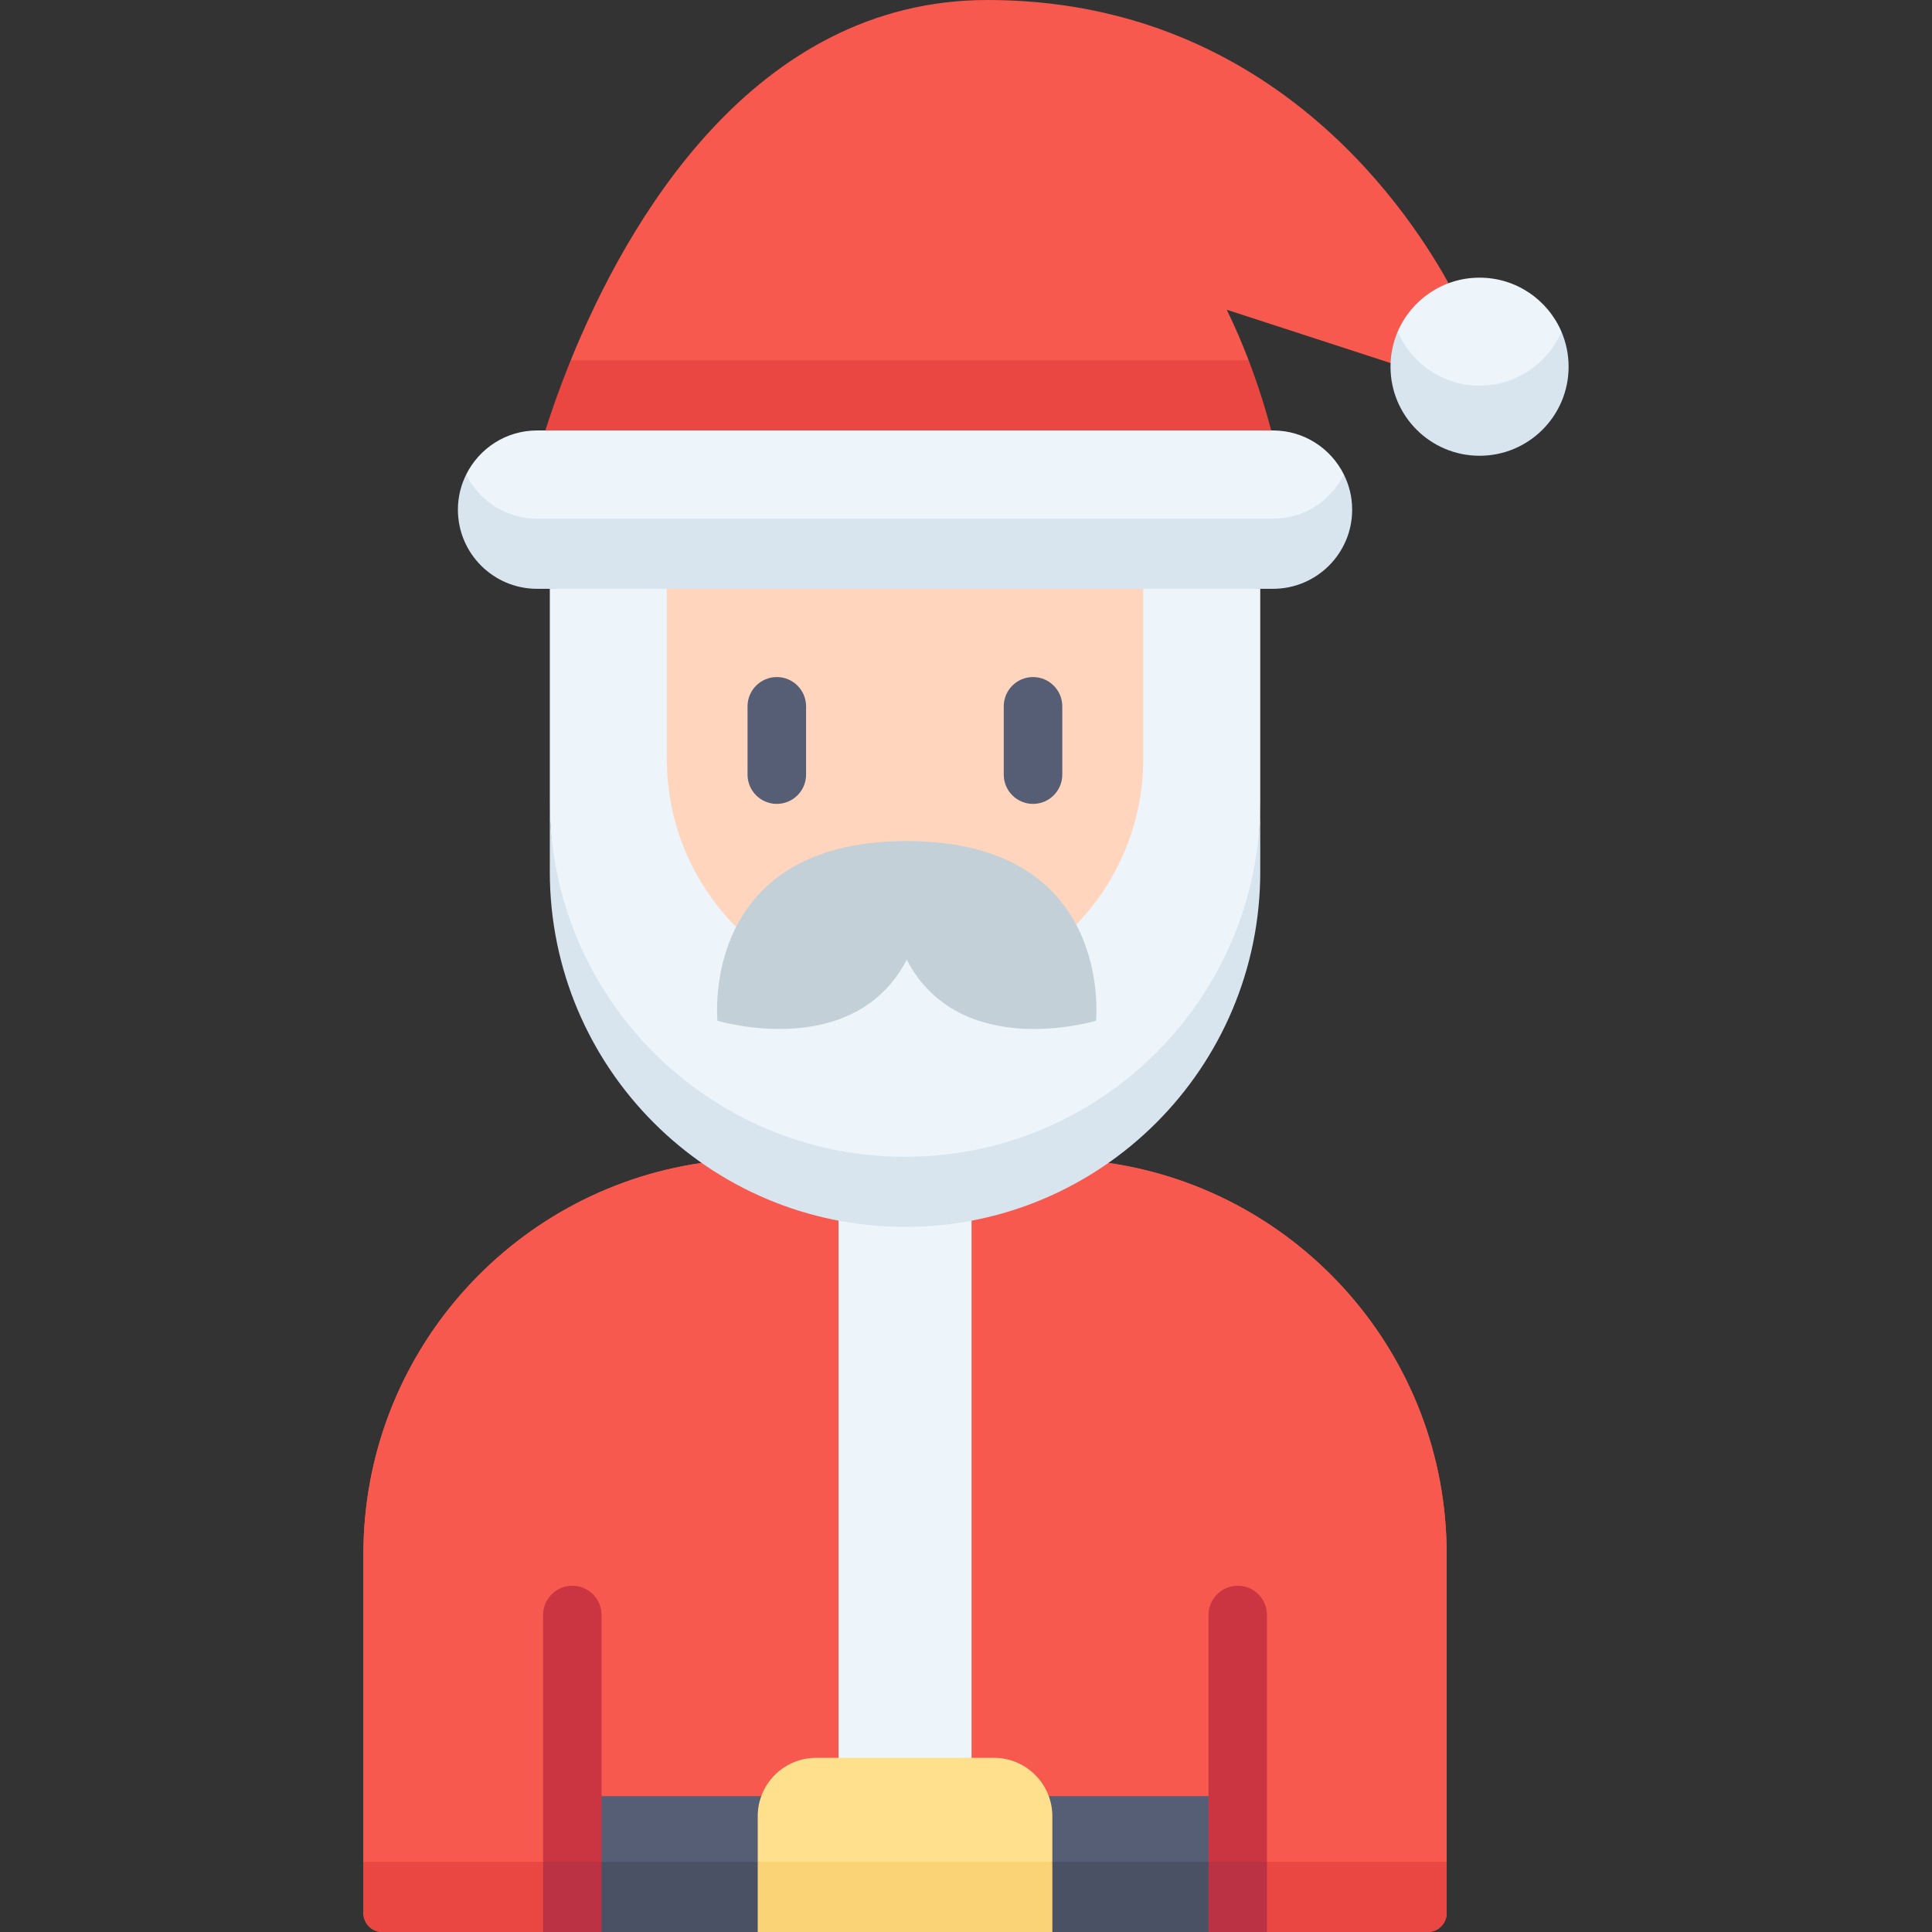 <svg id="Capa_1" enable-background="new 0 0 512 512" height="512" viewBox="0 0 512 512" width="512" xmlns="http://www.w3.org/2000/svg"><rect x="0" y="0" width="512" height="512" fill="#333333" stroke="none"/><g><g><path d="m144.521 114.076 96.186 9 96.186-9c-1.261-4.792-3.204-11.309-5.985-18.582l-90.201-9-89.463 9c-3.021 7.44-5.234 13.879-6.723 18.582z" fill="#ea4642"/><path d="m261.704 0c-62.261 0-95.837 59.488-110.459 95.494h179.664c-1.634-4.274-3.557-8.808-5.803-13.408l43.438 14.132 15.35-21.141c-12.409-22.38-49.354-75.077-122.19-75.077z" fill="#f7594e"/><path d="m392.099 111.202c9.735 0 21.698-9.144 21.698-23.309-3.607-8.414-11.963-14.309-21.698-14.309s-18.09 5.895-21.698 14.309c0 12.491 11.963 23.309 21.698 23.309z" fill="#edf4fa"/><path d="m392.099 102.202c-9.734 0-18.09-5.895-21.698-14.309-1.223 2.851-1.902 5.991-1.902 9.29 0 13.034 10.566 23.599 23.599 23.599s23.599-10.566 23.599-23.599c0-3.299-.679-6.439-1.902-9.29-3.606 8.414-11.962 14.309-21.696 14.309z" fill="#d8e5ef"/><path d="m293.74 308.183c-15.268 10.682-33.849 16.953-53.897 16.953-20.048 0-38.629-6.272-53.897-16.953-50.696 7.357-89.64 50.99-89.64 103.725v95.092c0 2.761 2.239 5 5 5h277.074c2.761 0 5-2.239 5-5v-95.093c0-52.735-38.944-96.368-89.64-103.724z" fill="#f7594e"/><path d="m383.383 493.419v-81.507c0-52.738-38.947-96.372-89.641-103.732h-107.799c-50.694 7.36-89.641 50.993-89.641 103.732v81.507l143.542 9z" fill="#f7594e"/><path d="m101.307 512h42.623l95.913-9 95.911 9h42.625c2.761 0 5-2.239 5-5v-13.581h-287.072v13.581c0 2.761 2.238 5 5 5z" fill="#ea4642"/><path d="m239.843 315.555c51.99 0 94.137-40.753 94.137-103.136v-56.377l-94.137-9-94.136 9v56.377c0 58.662 42.146 103.136 94.136 103.136z" fill="#edf4fa"/><g><path d="m176.72 156.042v45.12c0 17.36 7.011 33.08 18.352 44.492l90.129-.614c10.991-11.359 17.767-26.823 17.767-43.878v-45.12l-62.259-9z" fill="#ffd6bd"/><path d="m240.294 254.337c14.137 27.118 50.158 16.166 50.158 16.166s4.95-47.613-50.154-47.613-50.154 47.613-50.154 47.613 36.021 10.952 50.158-16.166z" fill="#c3d0d8"/></g><path d="m123.538 125.768c0 12.477 10.545 20.693 18.794 20.693h195.023c8.248 0 18.794-9.705 18.794-20.693-3.429-6.922-10.545-11.693-18.794-11.693h-195.023c-8.249-.001-15.365 4.77-18.794 11.693z" fill="#edf4fa"/><path d="m328.016 493.419v-17.427h-176.345v17.427l88.171 9z" fill="#565e75"/><path d="m151.671 512h49.134l39.038-9.581 39.039 9.581h49.134v-18.581h-176.345z" fill="#4b5165"/><g fill="#cb3541"><path d="m159.414 427.984v65.435l-7.743 9-7.741-9v-65.435c0-4.274 3.468-7.742 7.742-7.742 4.274.001 7.742 3.469 7.742 7.742z"/><path d="m335.755 427.984v65.435l-7.739 9-7.745-9v-65.435c0-4.274 3.468-7.742 7.742-7.742 4.284.001 7.742 3.469 7.742 7.742z"/></g><path d="m143.93 493.419h15.484v18.581h-15.484z" fill="#ba3243"/><path d="m320.271 493.419h15.484v18.581h-15.484z" fill="#ba3243"/><g fill="#565e75"><path d="m205.863 179.428c-4.284 0-7.757 3.473-7.757 7.757v18.097c0 4.284 3.473 7.757 7.757 7.757s7.757-3.473 7.757-7.757v-18.097c0-4.285-3.473-7.757-7.757-7.757z"/><path d="m273.76 179.428c-4.284 0-7.757 3.473-7.757 7.757v18.097c0 4.284 3.473 7.757 7.757 7.757s7.757-3.473 7.757-7.757v-18.097c0-4.285-3.473-7.757-7.757-7.757z"/></g><path d="m222.216 315.555v150.289l18.082 9 17.173-9v-150.289z" fill="#edf4fa"/><path d="m337.355 137.461h-195.023c-8.248 0-15.365-4.771-18.794-11.693-1.389 2.803-2.19 5.95-2.19 9.29 0 11.589 9.395 20.984 20.984 20.984h195.023c11.589 0 20.984-9.395 20.984-20.984 0-3.34-.801-6.487-2.19-9.29-3.429 6.922-10.546 11.693-18.794 11.693z" fill="#d8e5ef"/><path d="m239.843 306.556c-51.99 0-94.137-42.147-94.137-94.137v18.581c0 51.99 42.146 94.137 94.137 94.137 51.99 0 94.136-42.147 94.136-94.137v-18.581c.001 51.99-42.145 94.137-94.136 94.137z" fill="#d8e5ef"/><path d="m278.882 493.419v-12.091c0-8.552-6.932-15.484-15.484-15.484h-47.109c-8.552 0-15.484 6.932-15.484 15.484v12.091l39.039 9z" fill="#ffe08c"/><path d="m200.805 493.419h78.077v18.581h-78.077z" fill="#f9d375"/></g></g></svg>